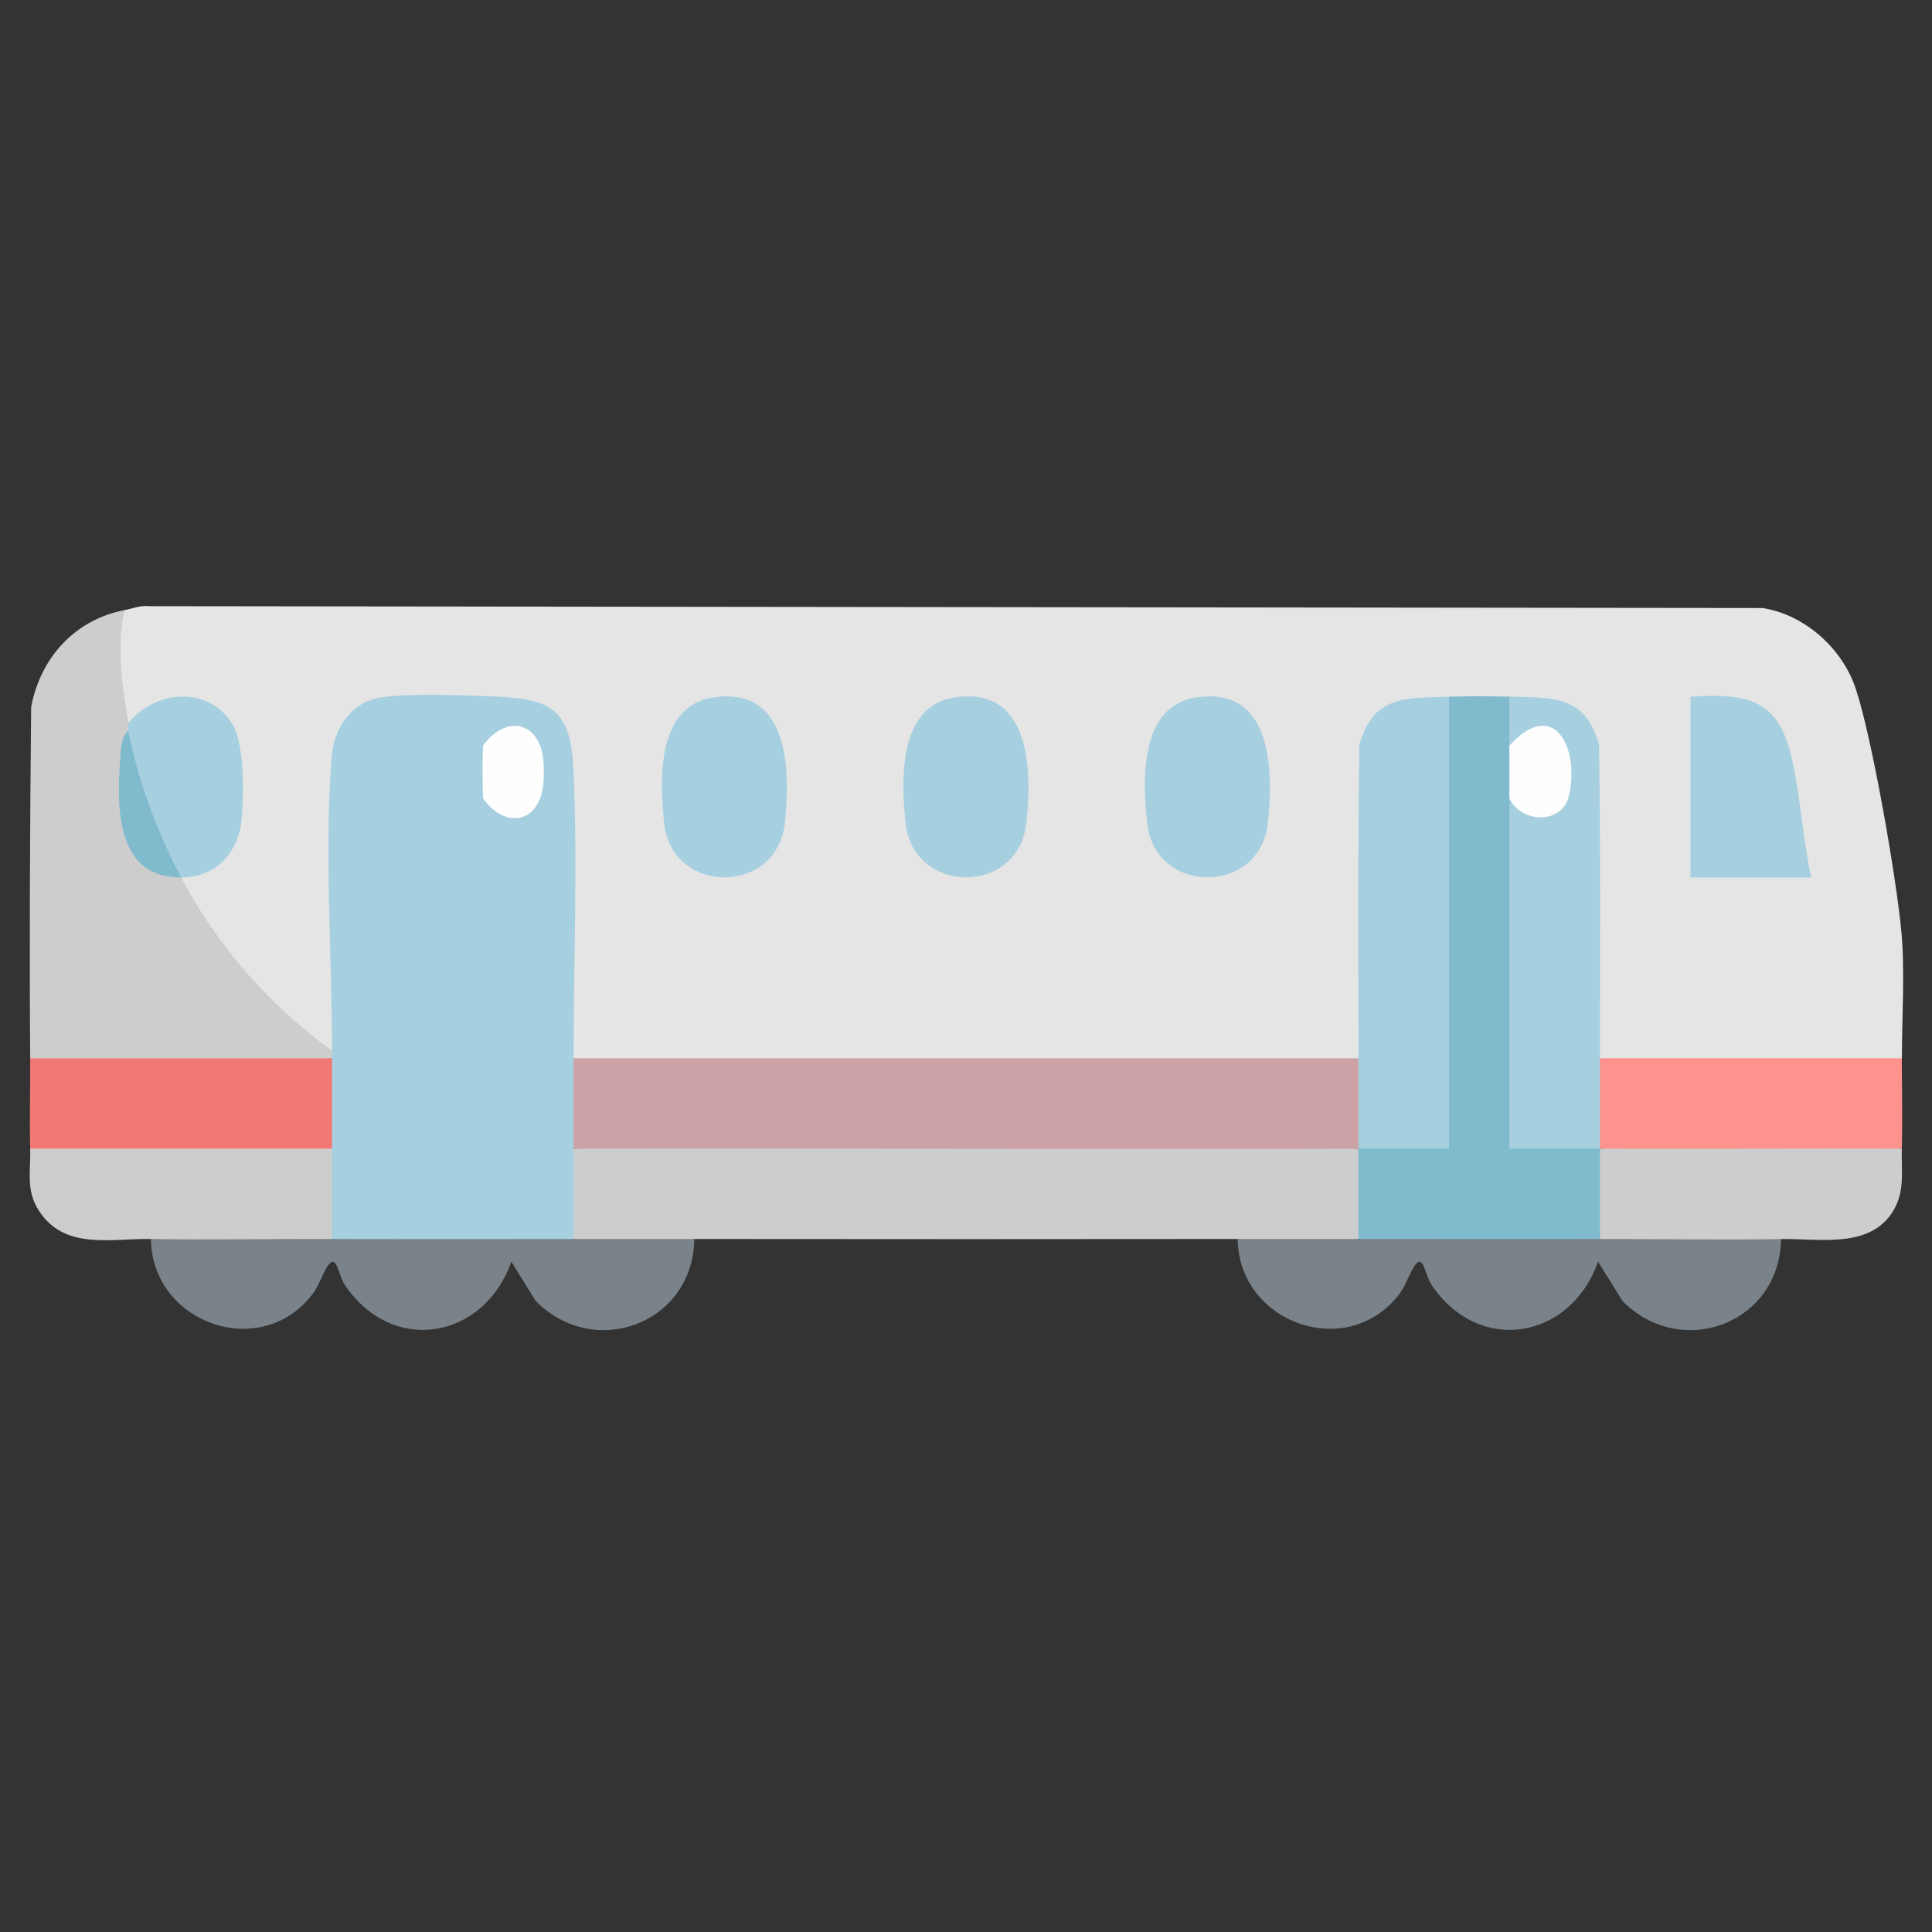 <?xml version="1.0" encoding="UTF-8"?>
<svg id="Ebene_1" xmlns="http://www.w3.org/2000/svg" version="1.1" viewBox="0 0 384 384">
  <rect x="0" y="0" width="384" height="384" fill="#333333" stroke="none"/>
  <!-- Generator: Adobe Illustrator 29.5.1, SVG Export Plug-In . SVG Version: 2.1.0 Build 141)  -->
  <defs>
    <style>
      .st0 {
        fill: #f17875;
      }

      .st1 {
        fill: #7fbacd;
      }

      .st2 {
        fill: #cdcdcd;
      }

      .st3 {
        fill: #e5e5e5;
      }

      .st4 {
        fill: #80bbcd;
      }

      .st5 {
        fill: #cda2a6;
      }

      .st6 {
        fill: #fe928c;
      }

      .st7 {
        fill: #a6cfe0;
      }

      .st8 {
        fill: #7a838a;
      }

      .st9 {
        fill: #fefefe;
      }
    </style>
  </defs>
  <path class="st3" d="M378,210.34l-.7,1.5h-58.4l-.91-1.5c-.73-4.12-1.44-8.27-1.49-12.46l-.17-49.69c-1.8-7.81-8.49-8.32-15.33-8.18l-1.02-1.52c-3.77,2.04-8.23,2.04-12,0l-1.02,1.52c-6.83-.14-13.53.37-15.33,8.18l-.17,49.69c-.05,4.19-.76,8.34-1.49,12.46l-.53,1.5H114.93l-.93-1.5c-.39-.88-.74-1.76-.99-2.68s-.48-1.8-.49-2.69c-.07-15.35-.03-30.82.17-46.16.02-1.86.67-3.64,1.31-5.36l-1.57-1.25c.06-8.33-3.84-12.22-12.18-12.16l-1.25-1.57-1.17,1.45-14.04-.32c-16.43-1.61-17.58,9.51-16.96,23.72l.66,42.21c-.21,1.22-.71,2.32-1.48,3.3-.64,0-1.28-.03-1.89-.15-5.99-1.26-27.8-26.28-28.22-32.38-.04-.63.02-1.26.11-1.9l1.01-1.54c17.98-2.87,11.04-46.69-9.69-28.93l-1.81-.22-1.77-1.5c-1.04-6.42-1.81-12.97-.8-19.45l1.82-1.5c1.6-.3,3.14-.98,4.84-.78l320.7.37c8.38,1.31,15.83,7.98,18.51,15.96,3.28,9.8,8.14,37.86,9.11,48.54.71,7.79.08,17.02.09,24.98Z"/>
  <path class="st2" d="M270,228.3c.58.16,1.44.4,1.5.87.24,1.91.35,14.61,0,16l-1.5,1.09c-8,1.86-15.99,1.85-24,0-35.99.04-72.01.04-108,0-8.01,1.85-16,1.86-24,0-.59-.16-1.44-.4-1.5-.87-.22-1.83-.33-14.78,0-16l1.5-1.09c51.91-2.51,104.08-2.22,156,0Z"/>
  <path class="st2" d="M24.75,121.26c-1.63,7.19-.46,15.27.75,22.46,2.04.28,1.84.69,0,1.5-.27,4.51-.39,9.04-.33,13.59.13,6.3,1.94,13.25,9.19,14.1l1.64,1.5c7.26,13.67,17.49,25.36,30,34.43,1.99.24,1.91.93,0,1.5l-.7,1.5H6.91l-.91-1.5c-.17-23.25-.04-46.54.19-69.79,1.8-9.77,8.69-17.4,18.56-19.28Z"/>
  <path class="st8" d="M66,246.27c15.95-2.02,32.05-2.07,48,0,7.99.01,16.01,0,24,0-.24,16.72-19.7,24.13-31.5,12.35l-4.87-7.86c-5.42,15.41-23.61,18.71-33.11,4.6-1.33-1.97-1.59-6.52-3.45-3.64-1.18,1.83-1.59,3.81-3.18,5.79-10.48,13.13-31.74,5.25-31.89-11.25,11.68-2.18,24.35-2.35,36,0Z"/>
  <path class="st8" d="M270,246.27c15.91-2.19,32.08-2.13,48,0,11.58-2.38,24.39-2.18,36,0-.24,16.72-19.7,24.13-31.5,12.35l-4.87-7.86c-5.42,15.41-23.61,18.71-33.11,4.6-1.33-1.97-1.59-6.52-3.45-3.64-1.18,1.83-1.59,3.81-3.18,5.79-10.48,13.13-31.74,5.25-31.89-11.25,7.99,0,16.01.01,24,0Z"/>
  <path class="st0" d="M66,210.34c1.47,5.97,1.47,11.99,0,17.96l-.7,1.5H6.91l-.91-1.5c-.15-5.97.04-11.99,0-17.96h60Z"/>
  <path class="st6" d="M378,210.34c.01,5.96.17,12.01,0,17.96-19.9,2.21-40.11,2.31-60,0-1.47-5.97-1.47-11.99,0-17.96h60Z"/>
  <path class="st2" d="M66,228.3c.58.16,1.44.4,1.5.87.24,1.91.35,14.61,0,16l-1.5,1.09c-11.98-.04-24.02.18-36,0-7.82-.12-16.55,2.1-21.74-4.87-3.27-4.38-2.13-8.01-2.26-13.09h60Z"/>
  <path class="st2" d="M378,228.3c-.13,4.51.73,8.64-1.91,12.69-4.72,7.23-14.55,5.15-22.09,5.28-11.98.2-24.02-.04-36,0-.59-.16-1.44-.4-1.5-.87-.22-1.83-.33-14.78,0-16l1.5-1.09c19.99.07,40.01-.06,60,0Z"/>
  <path class="st7" d="M99,138.48c3.46.82,1.31,4.32-1.61,4.81.08,1.65-.38,3.29-1.39,4.92,2.05,3.25,2.06,7.23,0,10.48.87,1.59,1.43,3.27,1.66,5.03,6.15,1.56,16.11-.58,10.34-8.03-2.12-.63-1.88-3.45,0-4.49.77-2.31,5.79,0,6,2.25.82,18.52,0,38.23,0,56.89l1.5.87v16l-1.5,1.09v17.96c-15.99-.02-32.01.05-48,0v-37.43c0-18.37-1.6-40.97-.03-58.79.48-5.48,3.94-10.45,9.59-11.39s17.29-.45,23.44-.18Z"/>
  <path class="st5" d="M270,210.34c1.47,5.97,1.47,11.99,0,17.96-51.99.19-104.01-.14-156,0v-17.96h156Z"/>
  <path class="st1" d="M300,138.48c2.87,1.23,1.61,7.33,0,9.73,2.48.59,2.28,9.45,0,10.48,1.22,23,1.97,46.01.99,69.02,5.73-1.09,11.36-1.19,17.01.59v17.96c-15.99.05-32.01-.02-48,0v-17.96c5.38-1.56,10.95-1.75,16.5-1.4v-87.51s1.5-.91,1.5-.91c3.95-.12,8.05-.12,12,0Z"/>
  <path class="st7" d="M288,138.48v89.83c-5.99,0-12.01-.03-18,0v-17.96c0-20.76-.15-41.56.18-62.32,2.76-9.91,9.32-9.29,17.82-9.54Z"/>
  <path class="st7" d="M318,210.34v17.96c-5.99-.02-12.01.01-18,0,0-23.19,0-46.42,0-69.62l1.61-.18c12.78,11.39,12-21.44.24-10.08l-1.85-.23v-9.73c8.5.25,15.06-.38,17.82,9.54.33,20.77.18,41.56.18,62.32Z"/>
  <path class="st7" d="M141.55,138.66c15.26-2.47,15.59,14.19,14.45,24.9-1.54,14.43-22.46,14.44-24,0-.91-8.49-1.48-23.11,9.56-24.9Z"/>
  <path class="st7" d="M189.55,138.66c15.26-2.47,15.59,14.19,14.45,24.9-1.54,14.43-22.46,14.44-24,0-.91-8.49-1.48-23.11,9.56-24.9Z"/>
  <path class="st7" d="M237.55,138.66c15.26-2.47,15.59,14.19,14.45,24.9-1.54,14.43-22.46,14.44-24,0-.91-8.49-1.48-23.11,9.56-24.9Z"/>
  <path class="st7" d="M360,174.41h-24v-35.93c11.08-.7,17.35.39,20.03,11.82,1.81,7.72,2.24,16.3,3.97,24.11Z"/>
  <path class="st7" d="M36,174.41c-.52-.17-1.02-.37-1.47-.66-3.39-2.13-10.71-23.28-9.03-28.54-.09-.46.08-1.03,0-1.5,5.4-6.49,15.65-7.53,20.59.04,2.56,3.92,2.36,14.29,1.94,19.08-.58,6.64-5.14,11.57-12.03,11.57Z"/>
  <path class="st7" d="M114,153.45l-6-2.25-1.62-.8c-.83-5.38-5.4-6-8.62-2.03l-1.76-.17c.05-1.58-.35-4.29.09-5.53.61-1.7,4.11-.18,2.91-4.2,11.56.51,14.49,3.42,15,14.97Z"/>
  <path class="st4" d="M36,174.41c-13.65,0-12.76-15.18-12-25.07.11-1.46.36-3.09,1.5-4.12,1.84,9.8,5.84,20.41,10.5,29.19Z"/>
  <path class="st9" d="M108,151.2c.12,1.3.12,3.19,0,4.49,2.63,1.09.14,5.78-1.59,6.93-4.36,2.9-9.83,1.36-10.41-3.93-.1-3.45-.11-7.03,0-10.48,4.4-6.14,11.26-5.04,12,2.99Z"/>
  <path class="st7" d="M96,158.69c4.4,6.14,11.26,5.04,12-2.99,3.4-.42,3.36,2.3,2.96,4.82-1.05,6.57-9.4,5.07-14.26,4.59-1.2-.84-.66-4.84-.7-6.41Z"/>
  <path class="st9" d="M300,158.69v-10.48c8.7-9.63,14.03.15,11.84,9.95-1.28,5.73-9.43,5.53-11.84.53Z"/>
</svg>
